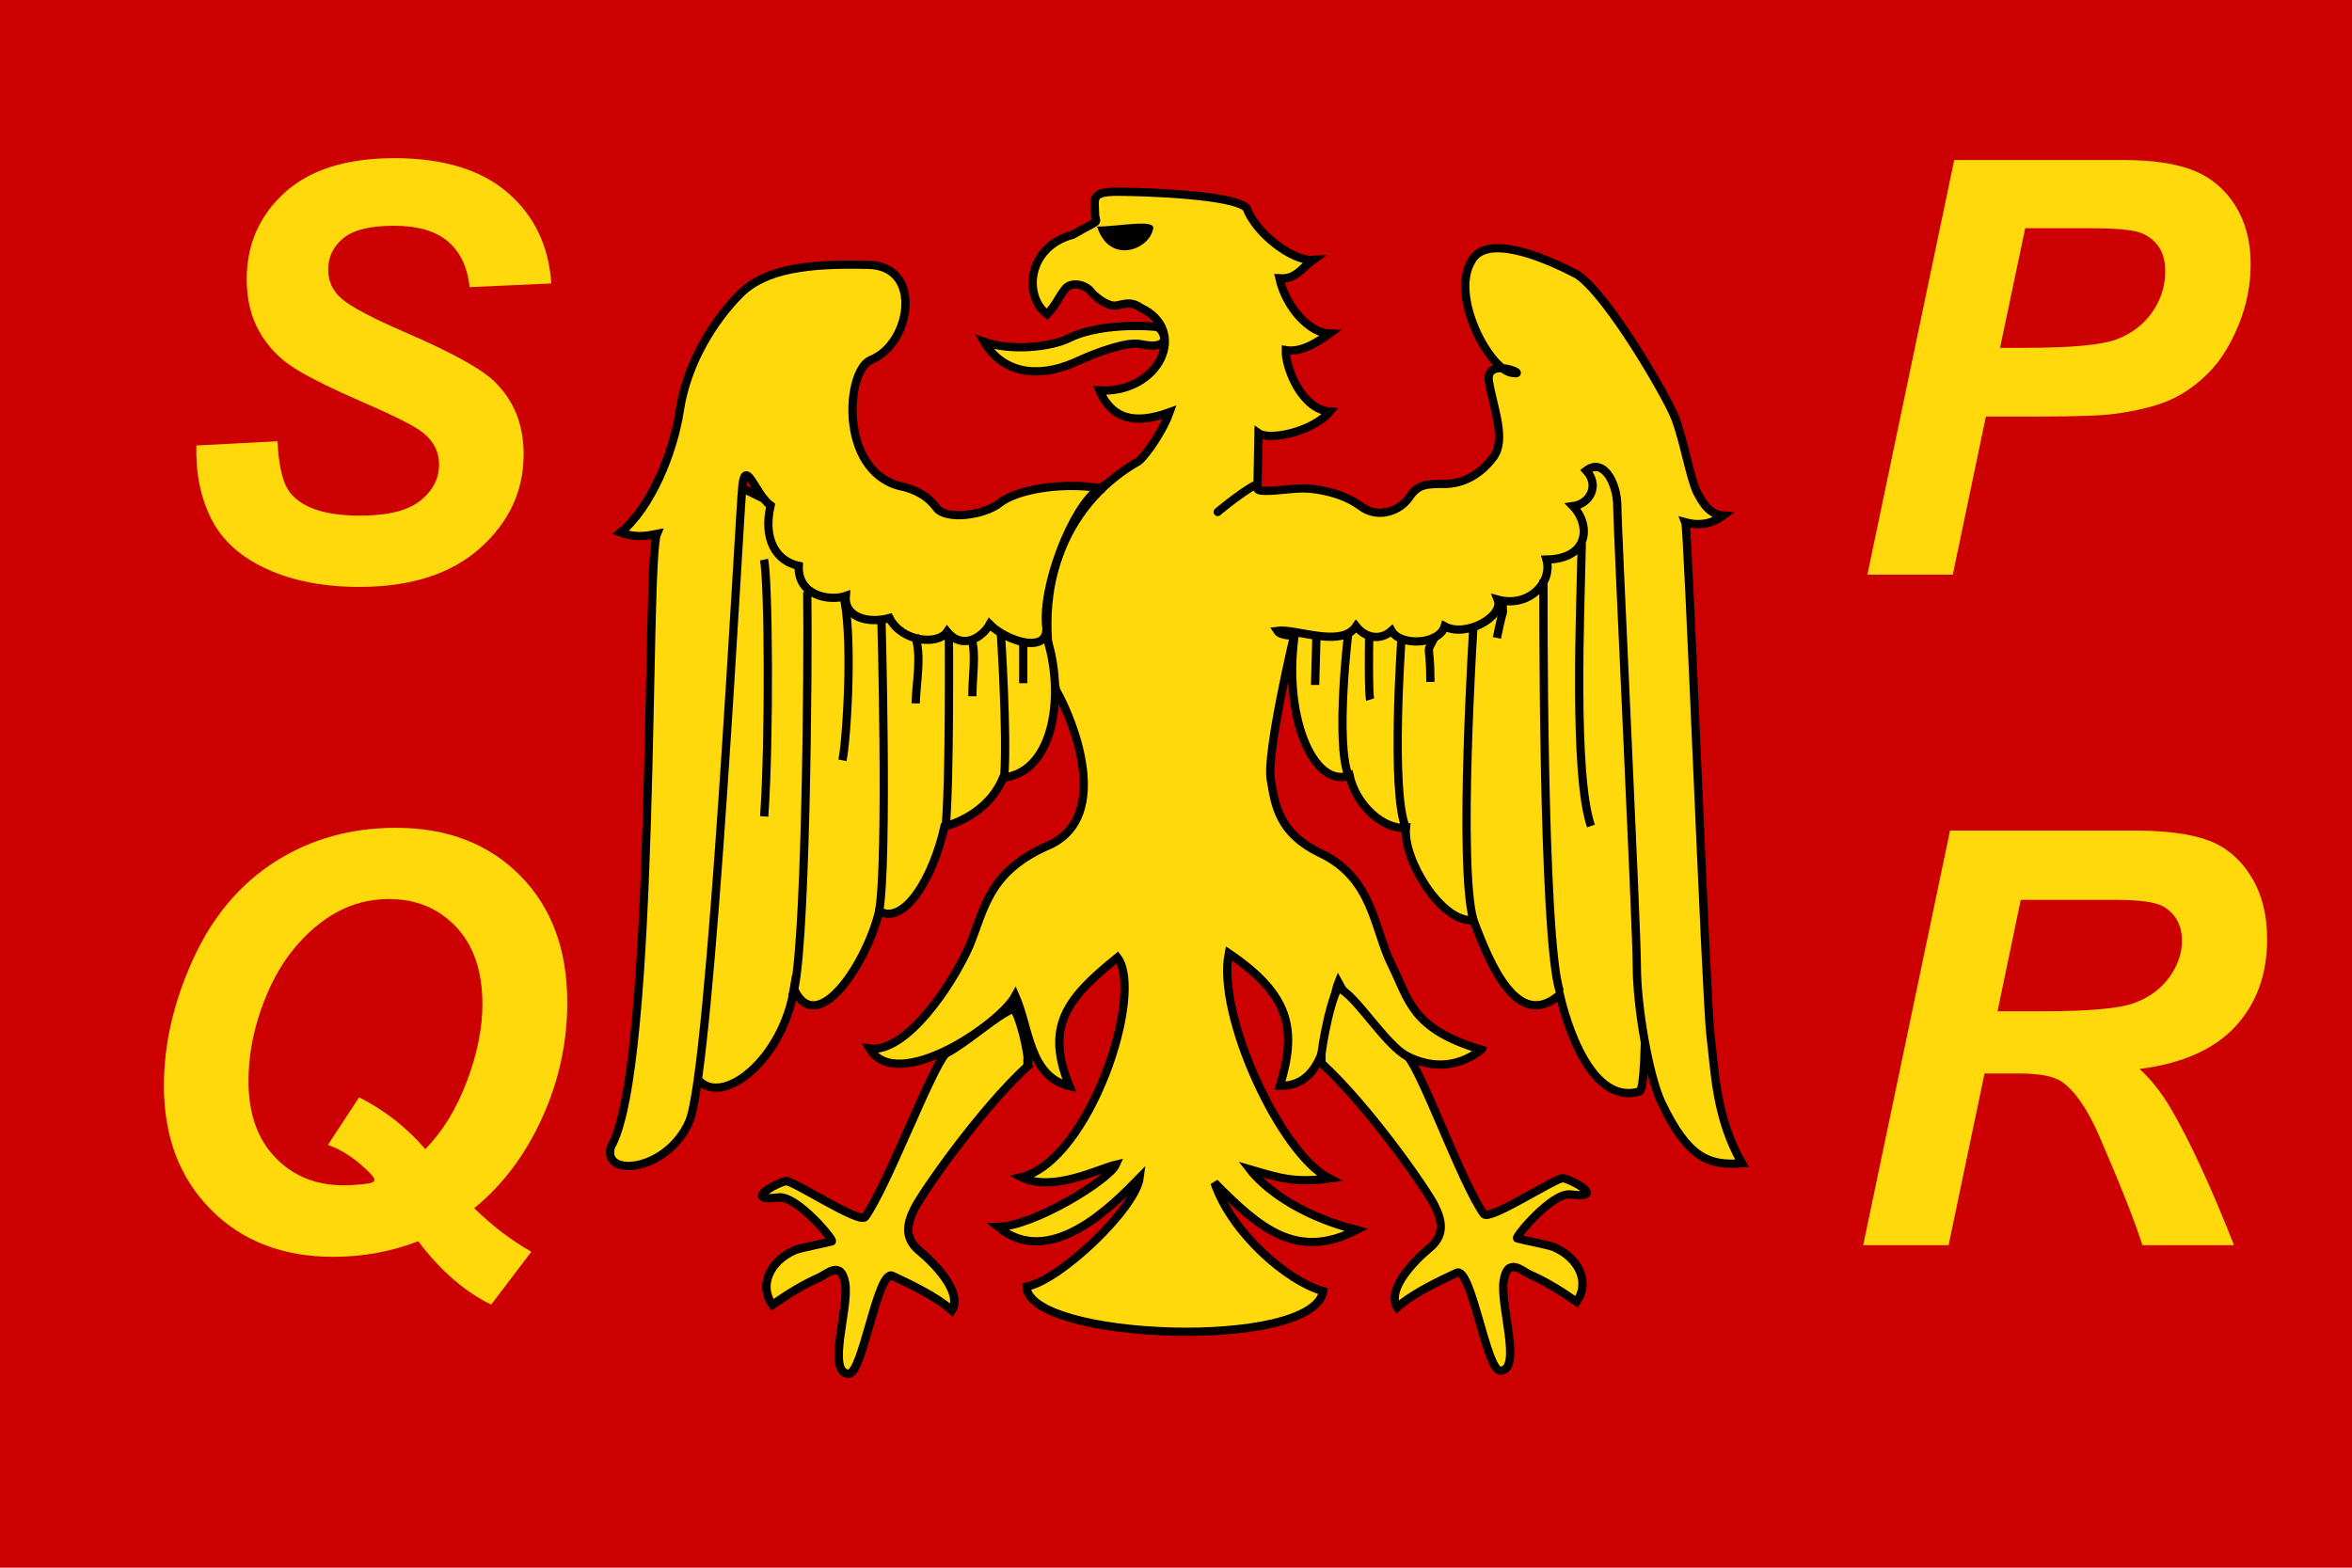 <svg xmlns="http://www.w3.org/2000/svg" xmlns:svg="http://www.w3.org/2000/svg" id="svg554" width="584.646" height="389.763" version="1.1"><rect id="rect559" width="584.646" height="389.763" x="0" y="0" style="font-size:12px;fill:#c00;fill-rule:evenodd;stroke-width:1"/><path style="fill:#ffd90c;stroke:none;stroke-width:2;stroke-miterlimit:4;stroke-opacity:1" id="text670" d="m 48.808,110.761 20.18,-1.055 c 0.281,6.422 1.383,10.758 3.305,13.008 3.094,3.656 8.812,5.484 17.156,5.484 6.937,2e-5 11.953,-1.242 15.047,-3.727 3.094,-2.484 4.641,-5.484 4.641,-9 -7e-5,-3.047 -1.266,-5.625 -3.797,-7.734 -1.781,-1.547 -6.668,-4.055 -14.66,-7.523 -7.992,-3.469 -13.828,-6.363 -17.508,-8.684 -3.68,-2.32 -6.574,-5.332 -8.684,-9.035 -2.109,-3.703 -3.164,-8.039 -3.164,-13.008 -2.2e-5,-8.672 3.141,-15.867 9.422,-21.586 6.281,-5.719 15.375,-8.578 27.281,-8.578 12.094,1.05e-4 21.457,2.836 28.09,8.508 6.633,5.672 10.277,13.219 10.934,22.641 l -20.32,0.914 c -0.516,-4.922 -2.297,-8.695 -5.344,-11.32 -3.047,-2.625 -7.547,-3.937 -13.5,-3.938 -5.859,8.8e-5 -10.043,1.031 -12.551,3.094 -2.508,2.063 -3.762,4.664 -3.762,7.805 -4.2e-5,2.953 1.148,5.391 3.445,7.312 2.297,1.969 7.383,4.664 15.258,8.086 11.859,5.109 19.406,9.258 22.641,12.445 4.828,4.688 7.242,10.711 7.242,18.07 -9e-5,9.094 -3.598,16.863 -10.793,23.309 -7.195,6.445 -17.215,9.668 -30.059,9.668 -8.859,0 -16.535,-1.488 -23.027,-4.465 -6.492,-2.977 -11.074,-7.113 -13.746,-12.41 -2.672,-5.297 -3.914,-11.391 -3.727,-18.281 z"/><path style="fill:#ffd90c;stroke:none;stroke-width:2;stroke-miterlimit:4;stroke-opacity:1" id="text673" d="M 485.414,142.865 H 464.18 L 485.766,39.787 h 41.906 c 7.453,1.03e-4 13.348,0.879 17.684,2.637 4.336,1.758 7.769,4.664 10.301,8.719 2.531,4.055 3.797,8.895 3.797,14.52 -1.1e-4,5.203 -1.008,10.266 -3.023,15.188 -2.016,4.922 -4.488,8.859 -7.418,11.812 -2.93,2.953 -6.082,5.191 -9.457,6.715 -3.375,1.523 -7.922,2.684 -13.641,3.48 -3.328,0.469 -9.563,0.703 -18.703,0.703 h -13.57 z m 11.742,-56.391 h 6.539 c 11.203,5.7e-5 18.68,-0.703 22.43,-2.109 3.75,-1.406 6.703,-3.656 8.859,-6.75 2.156,-3.094 3.234,-6.492 3.234,-10.195 -8e-5,-2.484 -0.551,-4.523 -1.652,-6.117 -1.102,-1.594 -2.649,-2.754 -4.641,-3.48 -1.992,-0.726 -6.434,-1.09 -13.324,-1.09 h -15.188 z"/><path style="fill:#ffd90c;stroke:none;stroke-width:2;stroke-miterlimit:4;stroke-opacity:1" id="text676" d="m 103.955,308.607 c -3.281,1.266 -6.68,2.227 -10.195,2.883 -3.516,0.656 -7.148,0.984 -10.898,0.984 -12.563,0 -22.723,-3.926 -30.48,-11.777 -7.758,-7.852 -11.637,-18.105 -11.637,-30.762 -1.2e-5,-10.359 2.414,-20.836 7.242,-31.43 4.828,-10.594 11.637,-18.691 20.426,-24.293 8.789,-5.601 18.785,-8.402 29.988,-8.402 12.75,1e-4 23.039,3.949 30.867,11.848 7.828,7.899 11.742,18.41 11.742,31.535 -1.1e-4,10.031 -2.098,19.641 -6.293,28.828 -4.195,9.188 -9.809,16.641 -16.84,22.359 4.5,4.406 9.234,8.016 14.203,10.828 l -9.984,13.148 c -6.563,-3.188 -12.609,-8.438 -18.141,-15.75 z m 1.758,-22.922 c 4.266,-4.312 7.699,-9.891 10.301,-16.734 2.601,-6.844 3.902,-13.289 3.902,-19.336 -9e-5,-8.156 -2.18,-14.543 -6.539,-19.16 -4.359,-4.617 -9.914,-6.926 -16.664,-6.926 -4.641,8e-5 -8.93,1.066 -12.867,3.199 -3.938,2.133 -7.559,5.215 -10.863,9.246 -3.305,4.031 -6,9.024 -8.086,14.977 -2.086,5.953 -3.129,11.906 -3.129,17.859 -3.4e-5,8.016 2.215,14.332 6.645,18.949 4.43,4.617 10.09,6.926 16.98,6.926 1.922,10e-6 3.937,-0.141 6.047,-0.422 0.75,-0.141 1.207,-0.281 1.371,-0.422 0.164,-0.141 0.246,-0.352 0.246,-0.633 -6.5e-5,-0.375 -0.703,-1.219 -2.109,-2.531 -2.953,-2.812 -6.094,-4.828 -9.422,-6.047 l 7.734,-11.812 c 6.328,3.188 11.812,7.477 16.453,12.867 z"/><path style="fill:#ffd90c;stroke:none;stroke-width:2;stroke-miterlimit:4;stroke-opacity:1" id="text679" d="M 484.373,309.575 H 463.139 L 484.725,206.496 h 45.773 c 7.875,1e-4 14.004,0.809 18.387,2.426 4.383,1.617 7.922,4.582 10.617,8.895 2.695,4.313 4.043,9.539 4.043,15.68 -1e-4,8.766 -2.625,15.996 -7.875,21.691 -5.25,5.695 -13.195,9.223 -23.836,10.582 2.719,2.438 5.273,5.648 7.664,9.633 4.734,8.063 10.008,19.453 15.82,34.172 H 532.537 c -1.828,-5.812 -5.414,-14.883 -10.758,-27.211 -2.906,-6.656 -6,-11.133 -9.281,-13.43 -2.016,-1.359 -5.531,-2.039 -10.547,-2.039 h -8.648 z m 12.164,-58.148 h 11.25 c 11.391,6e-5 18.949,-0.68 22.676,-2.039 3.726,-1.359 6.644,-3.492 8.754,-6.398 2.109,-2.906 3.164,-5.953 3.164,-9.141 -8e-5,-3.75 -1.524,-6.562 -4.57,-8.438 -1.875,-1.125 -5.93,-1.687 -12.164,-1.688 h -23.344 z"/><g id="g1386" transform="translate(0.34)"><path id="path2259" d="m 255.067,265.053 c -11.869,10.914 -26.113,31.377 -28.147,35.47 -2.035,4.093 -2.374,7.503 1.357,10.573 3.73,3.07 10.69,10.255 7.982,14.677 -4.219,-3.712 -11.111,-6.846 -14.786,-8.577 -3.675,-1.731 -7.402,24.482 -10.882,24.343 -5.475,-0.218 0.137,-16.157 -0.806,-22.335 -0.943,-6.178 -4.705,-2.361 -6.527,-1.573 -3.643,1.575 -7.453,3.866 -11.607,6.765 -3.391,-4.775 -0.679,-10.914 5.765,-13.642 1.602,-0.564 7.594,-1.712 9.017,-2.125 0.711,-0.207 -8.742,-11.509 -13.256,-10.926 -8.926,1.152 -0.695,-3.559 1.816,-4.03 1.639,-0.308 18.362,10.772 19.718,8.897 5.426,-7.503 16.278,-36.493 20.008,-40.586 5.765,-3.069 12.547,-9.549 16.956,-11.255 2.374,4.093 4.07,14.324 3.391,13.983 v 0.341 z" style="font-size:12px;fill:#ffd90c;fill-opacity:1;fill-rule:evenodd;stroke:#000;stroke-width:2.056"/><path style="font-size:12px;fill:#ffd90c;fill-opacity:1;fill-rule:evenodd;stroke:#000;stroke-width:2.056" id="path619" d="m 321.628,156.83 c -3.301,20.748 4.401,39.283 13.479,35.964 1.65,7.469 8.527,13.555 14.029,13.002 -0.825,7.746 8.802,23.791 16.78,22.962 4.126,11.066 11.003,27.664 21.456,18.535 3.026,12.725 9.628,27.111 19.805,24.068 4.676,-1.383 -3.301,-167.369 -2.476,-164.602 l -83.073,50.072 z"/><path style="font-size:12px;fill:#ffd90c;fill-opacity:1;fill-rule:evenodd;stroke:#000;stroke-width:2.056" id="path1831" d="m 367.888,260.982 c -17.404,-5.142 -17.927,-12.307 -22.328,-21.159 -4.401,-8.853 -4.532,-21.418 -17.605,-27.664 -10.367,-4.954 -11.325,-11.781 -12.425,-18.42 -1.1,-6.639 5.824,-35.801 5.824,-35.801 0,0 -3.289,0.324 -4.201,-1.107 4.535,-0.648 15.916,4.371 19.606,-1.107 2.523,3.13 6.213,3.454 8.802,1.107 2.201,3.912 11.848,3.454 13.204,-1.107 5.246,2.873 14.826,-2.47 13.203,-6.639 7.714,2.09 13.726,-4.292 12.104,-9.959 10.826,-0.19 10.948,-8.785 6.602,-13.279 4.212,-0.581 6.68,-5.142 3.301,-8.853 4.401,-3.32 7.702,3.32 7.702,8.853 0,5.533 4.857,104.409 4.857,114.368 0,9.959 2.991,27.375 6.146,33.98 6.547,13.704 11.714,15.682 20.006,15.034 -6.491,-11.211 -6.735,-22.914 -7.836,-31.766 -1.1,-8.852 -5.638,-127.613 -6.268,-127.591 l -0.008,-0.021 c 4.164,1.127 7.169,-0.005 9.413,-1.663 -4.001,-0.289 -5.641,-4.405 -6.446,-5.701 -1.756,-3.534 -3.36,-13.237 -5.561,-18.77 -2.201,-5.533 -16.647,-30.357 -24.207,-35.41 -8.802,-4.66 -22.87,-10.289 -26.407,-3.32 -5.14,8.837 4.401,26.558 9.903,27.664 5.502,1.107 -6.602,-4.426 -5.501,2.213 1.1,6.639 4.401,14.385 1.1,18.812 -3.301,4.426 -7.702,6.639 -12.103,6.639 -4.401,0 -6.602,0 -8.802,3.32 -2.201,3.32 -7.702,5.533 -12.103,2.213 -4.401,-3.32 -11.003,-4.426 -14.304,-4.426 -3.301,0 -10.936,1.308 -11.325,0.134 l 0.256,-13.86 c 2.791,1.93 13.452,-0.343 17.759,-5.372 -7.005,-0.463 -11.108,-10.968 -10.974,-15.265 3.713,0.615 7.607,-1.754 10.846,-4.098 -4.834,-0.149 -10.768,-6.41 -12.423,-13.76 4.157,0.257 5.237,-2.345 8.304,-4.562 -5.063,0.321 -14.174,-6.627 -16.491,-12.938 -3.301,-3.32 -25.563,-4.029 -32.165,-4.029 -6.602,0 -5.501,1.822 -5.501,5.142 0,3.32 2.201,1.107 -5.501,5.533 -11.398,3.057 -12.304,15.352 -6.407,19.79 2.201,-2.213 2.826,-4.3 4.657,-6.505 1.553,-1.655 4.998,-0.879 6.327,0.955 1.123,1.355 3.804,3.37 5.756,3.419 1.988,-0.149 3.877,-1.418 6.5,0.505 12.048,5.539 4.735,21.343 -10.231,20.567 2.929,6.657 8.119,8.805 17.458,5.418 -1.306,3.784 -5.312,10.12 -7.695,12.164 -16.512,9.34 -27.635,29.25 -20.511,56.949 4.401,7.746 13.623,31.025 -1.356,38.339 -15.338,6.517 -16.316,15.559 -20.195,25.194 -4.477,10.108 -15.888,26.794 -24.835,25.541 6.713,11.407 32.281,-5.88 36.227,-13.112 3.556,8.026 3.411,20.03 13.459,22.456 -5.992,-14.698 -0.966,-21.579 11.931,-31.983 6.802,8.987 -6.943,50.453 -23.868,54.64 7.792,3.845 19.291,-2.155 23.492,-3.127 -1.634,3.722 -20.396,15.339 -29.332,15.473 12.849,10.698 28.425,-5.228 35.226,-12.192 -0.978,7.512 -19.611,25.425 -28.114,27.057 0.444,13.369 71.255,16.041 73.734,1.119 -8.802,-2.403 -22.746,-14.428 -27.014,-26.967 11.139,11.235 20.395,19.438 35.3,11.748 -14.839,-3.778 -23.261,-10.869 -26.498,-15.067 7.408,2.179 10.954,3.387 19.756,2.28 -12.205,-6.193 -28.061,-40.752 -25.002,-55.994 15.268,10.337 17.009,18.971 12.698,32.947 12.984,0.334 12.019,-19.327 14.553,-25.709 7.98,14.744 22.372,26.77 35.532,16.733 v 0 0 0 0 0 0 0 0 0 0 0 0 z"/><path style="font-size:12px;fill:#ffd90c;fill-opacity:1;fill-rule:evenodd;stroke:#000;stroke-width:2.056" id="path1832" d="m 287.294,81.274 c -8.559,-0.782 -17.117,0.391 -21.785,2.739 -4.668,2.347 -14.588,3.325 -21.201,0.978 4.279,7.433 12.837,9.39 22.563,5.086 5.342,-2.471 13.032,-5.282 16.339,-4.499 8.753,1.761 5.446,-3.912 4.085,-4.303 z"/><path style="font-size:12px;fill:#ffd90c;fill-opacity:1;fill-rule:evenodd;stroke:#000;stroke-width:2.056" id="path611" d="m 259.736,158.213 c 4.676,13.832 2.201,33.75 -10.728,35.134 -2.476,6.086 -7.977,10.236 -14.579,12.172 -2.751,12.449 -9.903,24.621 -16.229,21.025 -3.026,12.726 -15.404,31.814 -21.181,19.365 -2.751,17.429 -17.88,29.601 -23.932,22.408 -4.951,-5.809 6.052,-149.387 6.052,-149.387 z"/><path style="font-size:12px;fill:#ffd90c;fill-opacity:1;fill-rule:evenodd;stroke:#000;stroke-width:2.056" id="path610" d="m 273.088,121.342 c -10.115,-1.565 -20.968,0.553 -24.858,3.683 -3.89,3.13 -13.455,4.371 -15.788,1.241 -2.334,-3.13 -5.446,-4.695 -9.337,-5.477 -14.893,-4.102 -13.187,-28.637 -7.003,-31.298 10.023,-3.865 13.241,-23.583 -0.825,-23.656 -14.785,-0.353 -25.447,1.012 -31.671,7.271 -6.224,6.26 -13.11,16.741 -14.964,28.904 -1.628,10.688 -7.253,24.296 -14.735,30.382 4.308,1.606 7.668,0.579 9.061,0.324 -2.884,6.797 -0.031,132.671 -11.443,152.391 -2.334,7.825 14.005,6.259 19.451,-6.26 5.446,-12.519 12.448,-151.015 13.227,-158.058 0.778,-7.042 3.198,2.079 7.003,4.885 -1.973,8.615 1.548,13.863 7.002,15.009 -0.322,7.509 7.733,8.836 11.671,7.492 -0.464,5.019 5.171,7.05 10.893,5.477 2.97,5.896 12.001,6.908 14.327,3.406 3.976,4.798 8.928,1.154 10.57,-1.842 4.118,4.197 14.503,7.502 14.099,0.822 -1.33,-9.703 6.397,-30.271 13.321,-34.697 z"/><path style="font-size:12px;fill:#ffd90c;fill-opacity:1;fill-rule:evenodd;stroke:#000;stroke-width:2.056" id="path612" d="m 200.319,147.148 c 0.275,16.599 -0.275,94.059 -3.851,100.698"/><path style="font-size:12px;fill:#ffd90c;fill-opacity:1;fill-rule:evenodd;stroke:#000;stroke-width:2.056" id="path616" d="m 218.199,226.544 c 2.201,-13.002 0.55,-73.034 0.55,-73.034"/><path style="font-size:12px;fill:#ffd90c;fill-opacity:1;fill-rule:evenodd;stroke:#000;stroke-width:2.056" id="path617" d="m 234.704,205.796 c 1.1,-11.066 0.825,-48.412 0.825,-48.412"/><path style="font-size:12px;fill:#ffd90c;fill-opacity:1;fill-rule:evenodd;stroke:#000;stroke-width:2.056" id="path618" d="m 249.283,193.07 c 0.825,-10.236 -0.825,-35.41 -0.825,-35.41"/><path style="font-size:12px;fill:#ffd90c;fill-opacity:1;fill-rule:evenodd;stroke:#000;stroke-width:2.056" id="path620" d="m 334.831,192.794 c -3.301,-8.576 0,-35.687 0,-35.687"/><path style="font-size:12px;fill:#ffd90c;fill-opacity:1;fill-rule:evenodd;stroke:#000;stroke-width:2.056" id="path621" d="m 349.135,205.796 c -3.851,-8.576 -1.1,-47.029 -1.1,-47.029"/><path style="font-size:12px;fill:#ffd90c;fill-opacity:1;fill-rule:evenodd;stroke:#000;stroke-width:2.056" id="path622" d="m 365.915,228.757 c -3.851,-13.279 0,-73.034 0,-73.034"/><path style="font-size:12px;fill:#ffd90c;fill-opacity:1;fill-rule:evenodd;stroke:#000;stroke-width:2.056" id="path623" d="m 387.371,246.462 c -4.401,-13.556 -4.046,-102.337 -4.046,-102.337"/><path style="font-size:12px;fill:#ffd90c;fill-opacity:1;fill-rule:evenodd;stroke:#000;stroke-width:2.056" id="path849" d="m 189.617,202.982 c 1.356,-19.099 1.083,-58.595 -0.038,-63.853"/><path style="font-size:12px;fill:#ffd90c;fill-opacity:1;fill-rule:evenodd;stroke:#000;stroke-width:2.056" id="path850" d="m 392.85,135.103 c -0.339,16.712 -2.134,57.306 2.275,70.266"/><path style="font-size:12px;fill:#ffd90c;fill-opacity:1;fill-rule:evenodd;stroke:#000;stroke-width:2.056" id="path852" d="m 255.067,265.053 c -11.869,10.914 -26.113,31.377 -28.147,35.47 -2.035,4.093 -2.374,7.503 1.357,10.573 3.73,3.07 10.69,10.255 7.982,14.677 -4.219,-3.712 -11.111,-6.846 -14.786,-8.577 -3.675,-1.731 -7.402,24.482 -10.882,24.343 -5.475,-0.218 0.137,-16.157 -0.806,-22.335 -0.943,-6.178 -4.705,-2.361 -6.527,-1.573 -3.643,1.575 -7.453,3.866 -11.607,6.765 -3.391,-4.775 -0.679,-10.914 5.765,-13.642 1.602,-0.564 7.594,-1.712 9.017,-2.125 0.711,-0.207 -8.742,-11.509 -13.256,-10.926 -8.926,1.152 -0.695,-3.559 1.816,-4.03 1.639,-0.308 18.362,10.772 19.718,8.897 5.426,-7.503 16.278,-36.493 20.008,-40.586 5.765,-3.069 12.547,-9.549 16.956,-11.255 2.374,4.093 4.07,14.324 3.391,13.983 v 0.341 z"/><path style="fill:#000;fill-opacity:1;fill-rule:evenodd;stroke:none;stroke-width:1pt;stroke-linecap:butt;stroke-linejoin:miter;stroke-opacity:1" id="path861" d="m 272.362,56.329 c 3.052,9.549 12.887,5.798 13.904,0.682 1.017,-2.728 -8.478,-0.682 -13.904,-0.682 z"/><path style="font-size:12px;fill:#ffd90c;fill-opacity:1;fill-rule:evenodd;stroke:#000;stroke-width:2.056" id="path862" d="m 311.663,120.598 c -3.593,1.807 -10.895,7.945 -9.007,6.475"/><path style="font-size:12px;fill:#ffd90c;fill-opacity:1;fill-rule:evenodd;stroke:#000;stroke-width:2.056" id="path863" d="m 373.157,148.944 c 0,6.088 0.642,-0.473 -1.404,9.657"/><path style="font-size:12px;fill:#ffd90c;fill-opacity:1;fill-rule:evenodd;stroke:#000;stroke-width:2.056" id="path864" d="m 356.503,157.963 c -2.627,5.283 -1.363,1.057 -1.291,10.564 -0.003,-0.338 0.008,0.676 0.009,1.014"/><path style="font-size:12px;fill:#ffd90c;fill-opacity:1;fill-rule:evenodd;stroke:#000;stroke-width:2.056" id="path865" d="m 340.008,157.882 c -0.08,3.956 -0.16,14.777 0.24,16.055"/><path style="font-size:12px;fill:#ffd90c;fill-opacity:1;fill-rule:evenodd;stroke:#000;stroke-width:2.056" id="path866" d="m 326.876,157.963 c 0,2.127 -0.32,11.42 -0.32,12.339"/><path style="font-size:12px;fill:#ffd90c;fill-opacity:1;fill-rule:evenodd;stroke:#000;stroke-width:2.056" id="path867" d="m 209.173,147.655 c 2.562,8.745 1.121,35.176 -0.1,41.384"/><path style="font-size:12px;fill:#ffd90c;fill-opacity:1;fill-rule:evenodd;stroke:#000;stroke-width:2.056" id="path868" d="m 227.108,157.963 c 1.725,5.202 0.31,11.454 0.161,16.915"/><path style="font-size:12px;fill:#ffd90c;fill-opacity:1;fill-rule:evenodd;stroke:#000;stroke-width:2.056" id="path869" d="m 241.201,159.09 c 1.121,3.544 0.16,9.021 0.16,14.015"/><path style="font-size:12px;fill:#ffd90c;fill-opacity:1;fill-rule:evenodd;stroke:#000;stroke-width:2.056" id="path870" d="m 254.012,159.251 c 0,3.535 0,7.071 0,10.606"/><path id="path2261" d="m 328.145,264.317 c 11.869,10.914 26.113,31.377 28.147,35.47 2.035,4.093 2.374,7.503 -1.357,10.573 -3.73,3.07 -10.69,10.255 -7.982,14.677 4.219,-3.712 11.111,-6.846 14.786,-8.577 3.675,-1.731 7.402,24.482 10.882,24.343 5.475,-0.218 -0.137,-16.157 0.806,-22.335 0.943,-6.178 4.705,-2.361 6.527,-1.573 3.643,1.575 7.453,3.866 11.607,6.765 3.391,-4.775 0.679,-10.914 -5.765,-13.642 -1.602,-0.564 -7.594,-1.712 -9.017,-2.125 -0.711,-0.207 8.742,-11.509 13.256,-10.926 8.926,1.152 0.695,-3.559 -1.816,-4.03 -1.639,-0.308 -18.362,10.772 -19.718,8.897 -5.426,-7.503 -15.173,-35.019 -18.903,-39.112 -5.765,-3.069 -12.916,-15.443 -17.324,-17.148 -2.374,4.093 -4.806,18.744 -4.128,18.403 v 0.341 z" style="font-size:12px;fill:#ffd90c;fill-opacity:1;fill-rule:evenodd;stroke:#000;stroke-width:2.056"/></g></svg>